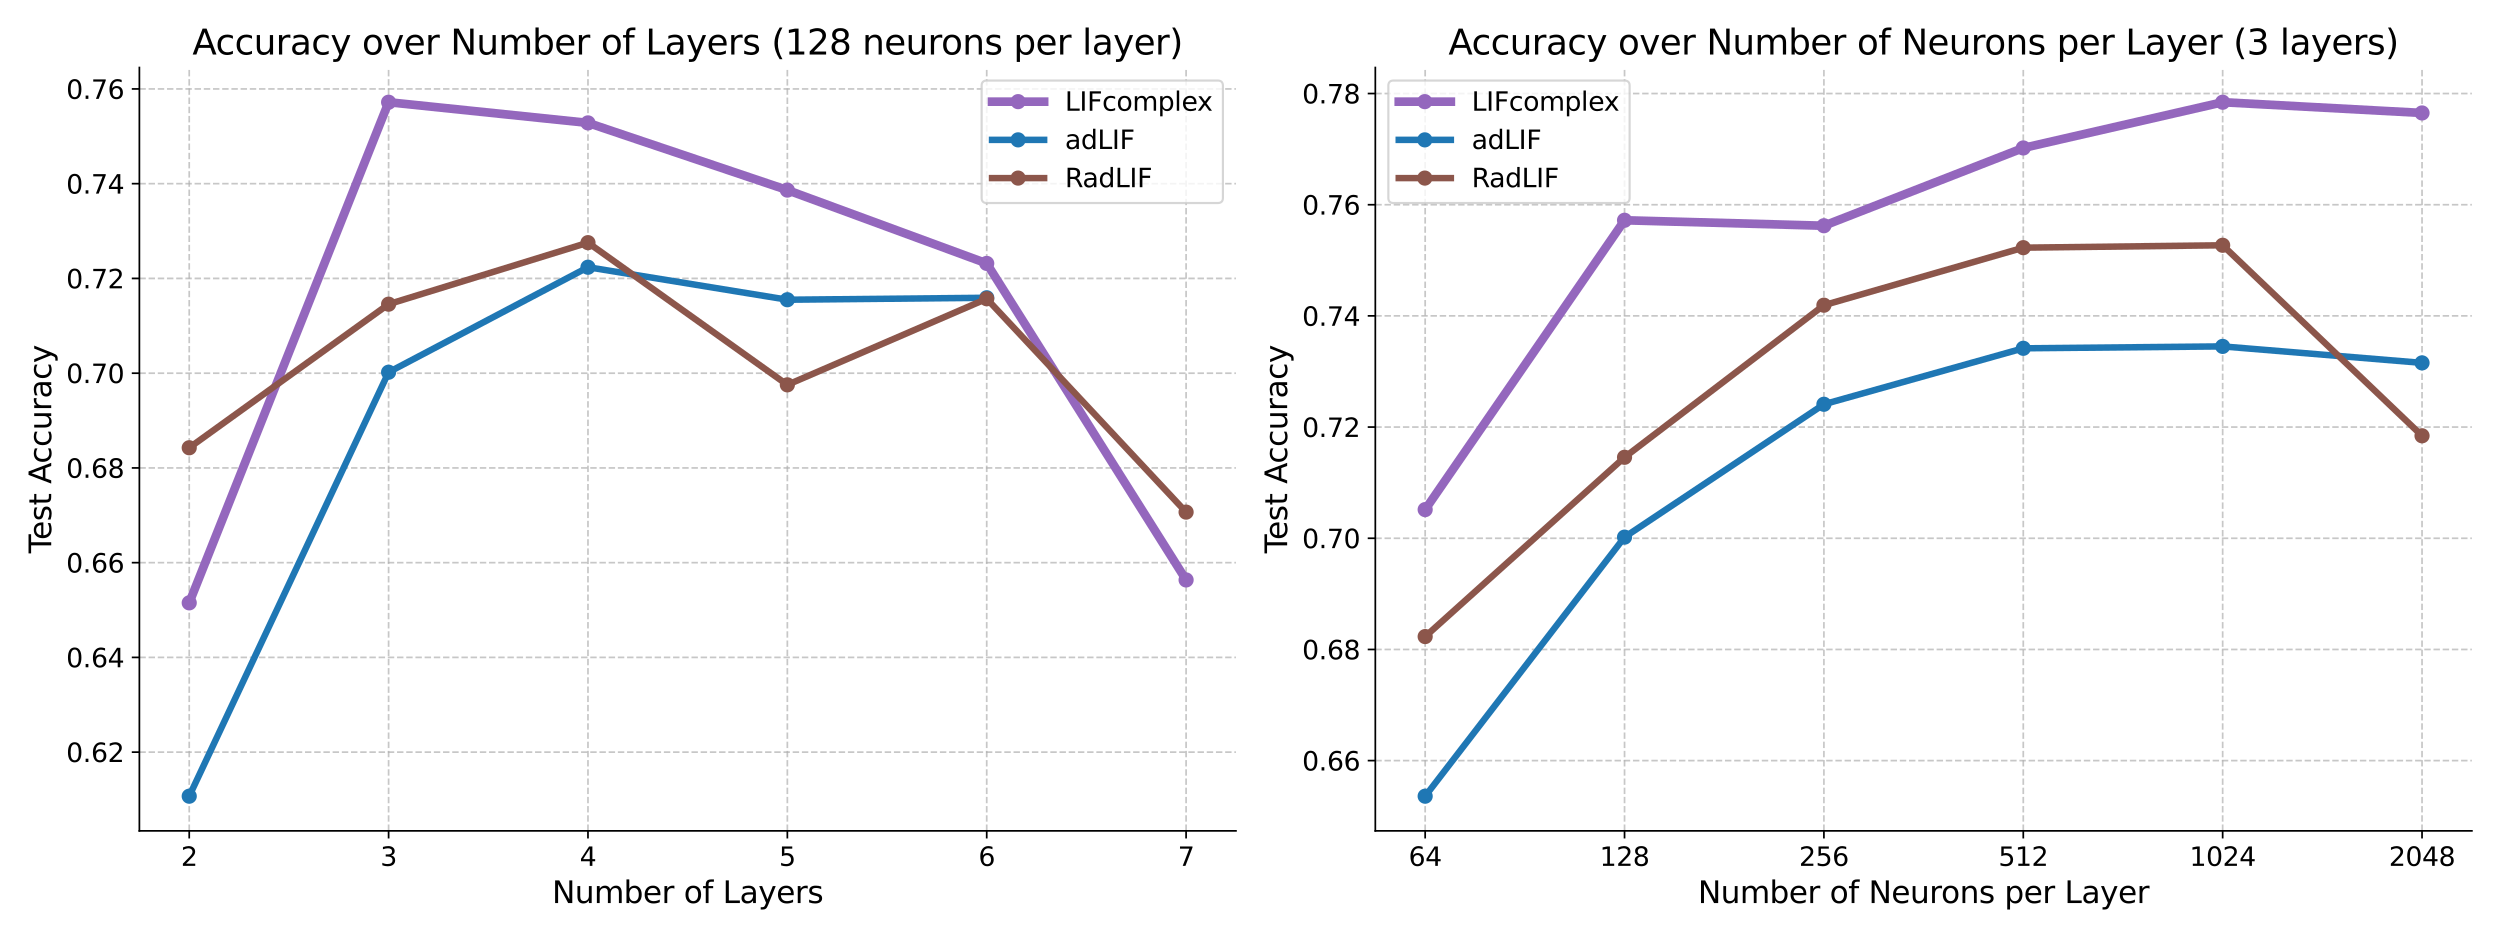 <?xml version="1.0" encoding="utf-8" standalone="no"?>
<!DOCTYPE svg PUBLIC "-//W3C//DTD SVG 1.1//EN"
  "http://www.w3.org/Graphics/SVG/1.1/DTD/svg11.dtd">
<svg xmlns:xlink="http://www.w3.org/1999/xlink" width="1152pt" height="432pt" viewBox="0 0 1152 432" xmlns="http://www.w3.org/2000/svg" version="1.1">
 <defs>
  <style type="text/css">*{stroke-linejoin: round; stroke-linecap: butt}</style>
 </defs>
 <g id="figure_1">
  <g id="patch_1">
   <path d="M 0 432 
L 1152 432 
L 1152 0 
L 0 0 
z
" style="fill: #ffffff"/>
  </g>
  <g id="axes_1">
   <g id="patch_2">
    <path d="M 64.228 382.877 
L 569.52 382.877 
L 569.52 31.117 
L 64.228 31.117 
z
" style="fill: #ffffff"/>
   </g>
   <g id="matplotlib.axis_1">
    <g id="xtick_1">
     <g id="line2d_1">
      <path d="M 87.196 382.877 
L 87.196 31.117 
" clip-path="url(#p0817d1b19c)" style="fill: none; stroke-dasharray: 2.96,1.28; stroke-dashoffset: 0; stroke: #b0b0b0; stroke-opacity: 0.7; stroke-width: 0.8"/>
     </g>
     <g id="line2d_2">
      <defs>
       <path id="md17fc5ce22" d="M 0 0 
L 0 3.5 
" style="stroke: #000000; stroke-width: 0.8"/>
      </defs>
      <g>
       <use xlink:href="#md17fc5ce22" x="87.196" y="382.877" style="stroke: #000000; stroke-width: 0.8"/>
      </g>
     </g>
     <g id="text_1">
      <!-- 2 -->
      <g transform="translate(83.378 398.995)scale(0.12 -0.12)">
       <defs>
        <path id="DejaVuSans-32" d="M 1228 531 
L 3431 531 
L 3431 0 
L 469 0 
L 469 531 
Q 828 903 1448 1529 
Q 2069 2156 2228 2338 
Q 2531 2678 2651 2914 
Q 2772 3150 2772 3378 
Q 2772 3750 2511 3984 
Q 2250 4219 1831 4219 
Q 1534 4219 1204 4116 
Q 875 4013 500 3803 
L 500 4441 
Q 881 4594 1212 4672 
Q 1544 4750 1819 4750 
Q 2544 4750 2975 4387 
Q 3406 4025 3406 3419 
Q 3406 3131 3298 2873 
Q 3191 2616 2906 2266 
Q 2828 2175 2409 1742 
Q 1991 1309 1228 531 
z
" transform="scale(0.016)"/>
       </defs>
       <use xlink:href="#DejaVuSans-32"/>
      </g>
     </g>
    </g>
    <g id="xtick_2">
     <g id="line2d_3">
      <path d="M 179.067 382.877 
L 179.067 31.117 
" clip-path="url(#p0817d1b19c)" style="fill: none; stroke-dasharray: 2.96,1.28; stroke-dashoffset: 0; stroke: #b0b0b0; stroke-opacity: 0.7; stroke-width: 0.8"/>
     </g>
     <g id="line2d_4">
      <g>
       <use xlink:href="#md17fc5ce22" x="179.067" y="382.877" style="stroke: #000000; stroke-width: 0.8"/>
      </g>
     </g>
     <g id="text_2">
      <!-- 3 -->
      <g transform="translate(175.25 398.995)scale(0.12 -0.12)">
       <defs>
        <path id="DejaVuSans-33" d="M 2597 2516 
Q 3050 2419 3304 2112 
Q 3559 1806 3559 1356 
Q 3559 666 3084 287 
Q 2609 -91 1734 -91 
Q 1441 -91 1130 -33 
Q 819 25 488 141 
L 488 750 
Q 750 597 1062 519 
Q 1375 441 1716 441 
Q 2309 441 2620 675 
Q 2931 909 2931 1356 
Q 2931 1769 2642 2001 
Q 2353 2234 1838 2234 
L 1294 2234 
L 1294 2753 
L 1863 2753 
Q 2328 2753 2575 2939 
Q 2822 3125 2822 3475 
Q 2822 3834 2567 4026 
Q 2313 4219 1838 4219 
Q 1578 4219 1281 4162 
Q 984 4106 628 3988 
L 628 4550 
Q 988 4650 1302 4700 
Q 1616 4750 1894 4750 
Q 2613 4750 3031 4423 
Q 3450 4097 3450 3541 
Q 3450 3153 3228 2886 
Q 3006 2619 2597 2516 
z
" transform="scale(0.016)"/>
       </defs>
       <use xlink:href="#DejaVuSans-33"/>
      </g>
     </g>
    </g>
    <g id="xtick_3">
     <g id="line2d_5">
      <path d="M 270.938 382.877 
L 270.938 31.117 
" clip-path="url(#p0817d1b19c)" style="fill: none; stroke-dasharray: 2.96,1.28; stroke-dashoffset: 0; stroke: #b0b0b0; stroke-opacity: 0.7; stroke-width: 0.8"/>
     </g>
     <g id="line2d_6">
      <g>
       <use xlink:href="#md17fc5ce22" x="270.938" y="382.877" style="stroke: #000000; stroke-width: 0.8"/>
      </g>
     </g>
     <g id="text_3">
      <!-- 4 -->
      <g transform="translate(267.121 398.995)scale(0.12 -0.12)">
       <defs>
        <path id="DejaVuSans-34" d="M 2419 4116 
L 825 1625 
L 2419 1625 
L 2419 4116 
z
M 2253 4666 
L 3047 4666 
L 3047 1625 
L 3713 1625 
L 3713 1100 
L 3047 1100 
L 3047 0 
L 2419 0 
L 2419 1100 
L 313 1100 
L 313 1709 
L 2253 4666 
z
" transform="scale(0.016)"/>
       </defs>
       <use xlink:href="#DejaVuSans-34"/>
      </g>
     </g>
    </g>
    <g id="xtick_4">
     <g id="line2d_7">
      <path d="M 362.81 382.877 
L 362.81 31.117 
" clip-path="url(#p0817d1b19c)" style="fill: none; stroke-dasharray: 2.96,1.28; stroke-dashoffset: 0; stroke: #b0b0b0; stroke-opacity: 0.7; stroke-width: 0.8"/>
     </g>
     <g id="line2d_8">
      <g>
       <use xlink:href="#md17fc5ce22" x="362.81" y="382.877" style="stroke: #000000; stroke-width: 0.8"/>
      </g>
     </g>
     <g id="text_4">
      <!-- 5 -->
      <g transform="translate(358.992 398.995)scale(0.12 -0.12)">
       <defs>
        <path id="DejaVuSans-35" d="M 691 4666 
L 3169 4666 
L 3169 4134 
L 1269 4134 
L 1269 2991 
Q 1406 3038 1543 3061 
Q 1681 3084 1819 3084 
Q 2600 3084 3056 2656 
Q 3513 2228 3513 1497 
Q 3513 744 3044 326 
Q 2575 -91 1722 -91 
Q 1428 -91 1123 -41 
Q 819 9 494 109 
L 494 744 
Q 775 591 1075 516 
Q 1375 441 1709 441 
Q 2250 441 2565 725 
Q 2881 1009 2881 1497 
Q 2881 1984 2565 2268 
Q 2250 2553 1709 2553 
Q 1456 2553 1204 2497 
Q 953 2441 691 2322 
L 691 4666 
z
" transform="scale(0.016)"/>
       </defs>
       <use xlink:href="#DejaVuSans-35"/>
      </g>
     </g>
    </g>
    <g id="xtick_5">
     <g id="line2d_9">
      <path d="M 454.681 382.877 
L 454.681 31.117 
" clip-path="url(#p0817d1b19c)" style="fill: none; stroke-dasharray: 2.96,1.28; stroke-dashoffset: 0; stroke: #b0b0b0; stroke-opacity: 0.7; stroke-width: 0.8"/>
     </g>
     <g id="line2d_10">
      <g>
       <use xlink:href="#md17fc5ce22" x="454.681" y="382.877" style="stroke: #000000; stroke-width: 0.8"/>
      </g>
     </g>
     <g id="text_5">
      <!-- 6 -->
      <g transform="translate(450.863 398.995)scale(0.12 -0.12)">
       <defs>
        <path id="DejaVuSans-36" d="M 2113 2584 
Q 1688 2584 1439 2293 
Q 1191 2003 1191 1497 
Q 1191 994 1439 701 
Q 1688 409 2113 409 
Q 2538 409 2786 701 
Q 3034 994 3034 1497 
Q 3034 2003 2786 2293 
Q 2538 2584 2113 2584 
z
M 3366 4563 
L 3366 3988 
Q 3128 4100 2886 4159 
Q 2644 4219 2406 4219 
Q 1781 4219 1451 3797 
Q 1122 3375 1075 2522 
Q 1259 2794 1537 2939 
Q 1816 3084 2150 3084 
Q 2853 3084 3261 2657 
Q 3669 2231 3669 1497 
Q 3669 778 3244 343 
Q 2819 -91 2113 -91 
Q 1303 -91 875 529 
Q 447 1150 447 2328 
Q 447 3434 972 4092 
Q 1497 4750 2381 4750 
Q 2619 4750 2861 4703 
Q 3103 4656 3366 4563 
z
" transform="scale(0.016)"/>
       </defs>
       <use xlink:href="#DejaVuSans-36"/>
      </g>
     </g>
    </g>
    <g id="xtick_6">
     <g id="line2d_11">
      <path d="M 546.552 382.877 
L 546.552 31.117 
" clip-path="url(#p0817d1b19c)" style="fill: none; stroke-dasharray: 2.96,1.28; stroke-dashoffset: 0; stroke: #b0b0b0; stroke-opacity: 0.7; stroke-width: 0.8"/>
     </g>
     <g id="line2d_12">
      <g>
       <use xlink:href="#md17fc5ce22" x="546.552" y="382.877" style="stroke: #000000; stroke-width: 0.8"/>
      </g>
     </g>
     <g id="text_6">
      <!-- 7 -->
      <g transform="translate(542.735 398.995)scale(0.12 -0.12)">
       <defs>
        <path id="DejaVuSans-37" d="M 525 4666 
L 3525 4666 
L 3525 4397 
L 1831 0 
L 1172 0 
L 2766 4134 
L 525 4134 
L 525 4666 
z
" transform="scale(0.016)"/>
       </defs>
       <use xlink:href="#DejaVuSans-37"/>
      </g>
     </g>
    </g>
    <g id="text_7">
     <!-- Number of Layers -->
     <g transform="translate(254.393 416.128)scale(0.14 -0.14)">
      <defs>
       <path id="DejaVuSans-4e" d="M 628 4666 
L 1478 4666 
L 3547 763 
L 3547 4666 
L 4159 4666 
L 4159 0 
L 3309 0 
L 1241 3903 
L 1241 0 
L 628 0 
L 628 4666 
z
" transform="scale(0.016)"/>
       <path id="DejaVuSans-75" d="M 544 1381 
L 544 3500 
L 1119 3500 
L 1119 1403 
Q 1119 906 1312 657 
Q 1506 409 1894 409 
Q 2359 409 2629 706 
Q 2900 1003 2900 1516 
L 2900 3500 
L 3475 3500 
L 3475 0 
L 2900 0 
L 2900 538 
Q 2691 219 2414 64 
Q 2138 -91 1772 -91 
Q 1169 -91 856 284 
Q 544 659 544 1381 
z
M 1991 3584 
L 1991 3584 
z
" transform="scale(0.016)"/>
       <path id="DejaVuSans-6d" d="M 3328 2828 
Q 3544 3216 3844 3400 
Q 4144 3584 4550 3584 
Q 5097 3584 5394 3201 
Q 5691 2819 5691 2113 
L 5691 0 
L 5113 0 
L 5113 2094 
Q 5113 2597 4934 2840 
Q 4756 3084 4391 3084 
Q 3944 3084 3684 2787 
Q 3425 2491 3425 1978 
L 3425 0 
L 2847 0 
L 2847 2094 
Q 2847 2600 2669 2842 
Q 2491 3084 2119 3084 
Q 1678 3084 1418 2786 
Q 1159 2488 1159 1978 
L 1159 0 
L 581 0 
L 581 3500 
L 1159 3500 
L 1159 2956 
Q 1356 3278 1631 3431 
Q 1906 3584 2284 3584 
Q 2666 3584 2933 3390 
Q 3200 3197 3328 2828 
z
" transform="scale(0.016)"/>
       <path id="DejaVuSans-62" d="M 3116 1747 
Q 3116 2381 2855 2742 
Q 2594 3103 2138 3103 
Q 1681 3103 1420 2742 
Q 1159 2381 1159 1747 
Q 1159 1113 1420 752 
Q 1681 391 2138 391 
Q 2594 391 2855 752 
Q 3116 1113 3116 1747 
z
M 1159 2969 
Q 1341 3281 1617 3432 
Q 1894 3584 2278 3584 
Q 2916 3584 3314 3078 
Q 3713 2572 3713 1747 
Q 3713 922 3314 415 
Q 2916 -91 2278 -91 
Q 1894 -91 1617 61 
Q 1341 213 1159 525 
L 1159 0 
L 581 0 
L 581 4863 
L 1159 4863 
L 1159 2969 
z
" transform="scale(0.016)"/>
       <path id="DejaVuSans-65" d="M 3597 1894 
L 3597 1613 
L 953 1613 
Q 991 1019 1311 708 
Q 1631 397 2203 397 
Q 2534 397 2845 478 
Q 3156 559 3463 722 
L 3463 178 
Q 3153 47 2828 -22 
Q 2503 -91 2169 -91 
Q 1331 -91 842 396 
Q 353 884 353 1716 
Q 353 2575 817 3079 
Q 1281 3584 2069 3584 
Q 2775 3584 3186 3129 
Q 3597 2675 3597 1894 
z
M 3022 2063 
Q 3016 2534 2758 2815 
Q 2500 3097 2075 3097 
Q 1594 3097 1305 2825 
Q 1016 2553 972 2059 
L 3022 2063 
z
" transform="scale(0.016)"/>
       <path id="DejaVuSans-72" d="M 2631 2963 
Q 2534 3019 2420 3045 
Q 2306 3072 2169 3072 
Q 1681 3072 1420 2755 
Q 1159 2438 1159 1844 
L 1159 0 
L 581 0 
L 581 3500 
L 1159 3500 
L 1159 2956 
Q 1341 3275 1631 3429 
Q 1922 3584 2338 3584 
Q 2397 3584 2469 3576 
Q 2541 3569 2628 3553 
L 2631 2963 
z
" transform="scale(0.016)"/>
       <path id="DejaVuSans-20" transform="scale(0.016)"/>
       <path id="DejaVuSans-6f" d="M 1959 3097 
Q 1497 3097 1228 2736 
Q 959 2375 959 1747 
Q 959 1119 1226 758 
Q 1494 397 1959 397 
Q 2419 397 2687 759 
Q 2956 1122 2956 1747 
Q 2956 2369 2687 2733 
Q 2419 3097 1959 3097 
z
M 1959 3584 
Q 2709 3584 3137 3096 
Q 3566 2609 3566 1747 
Q 3566 888 3137 398 
Q 2709 -91 1959 -91 
Q 1206 -91 779 398 
Q 353 888 353 1747 
Q 353 2609 779 3096 
Q 1206 3584 1959 3584 
z
" transform="scale(0.016)"/>
       <path id="DejaVuSans-66" d="M 2375 4863 
L 2375 4384 
L 1825 4384 
Q 1516 4384 1395 4259 
Q 1275 4134 1275 3809 
L 1275 3500 
L 2222 3500 
L 2222 3053 
L 1275 3053 
L 1275 0 
L 697 0 
L 697 3053 
L 147 3053 
L 147 3500 
L 697 3500 
L 697 3744 
Q 697 4328 969 4595 
Q 1241 4863 1831 4863 
L 2375 4863 
z
" transform="scale(0.016)"/>
       <path id="DejaVuSans-4c" d="M 628 4666 
L 1259 4666 
L 1259 531 
L 3531 531 
L 3531 0 
L 628 0 
L 628 4666 
z
" transform="scale(0.016)"/>
       <path id="DejaVuSans-61" d="M 2194 1759 
Q 1497 1759 1228 1600 
Q 959 1441 959 1056 
Q 959 750 1161 570 
Q 1363 391 1709 391 
Q 2188 391 2477 730 
Q 2766 1069 2766 1631 
L 2766 1759 
L 2194 1759 
z
M 3341 1997 
L 3341 0 
L 2766 0 
L 2766 531 
Q 2569 213 2275 61 
Q 1981 -91 1556 -91 
Q 1019 -91 701 211 
Q 384 513 384 1019 
Q 384 1609 779 1909 
Q 1175 2209 1959 2209 
L 2766 2209 
L 2766 2266 
Q 2766 2663 2505 2880 
Q 2244 3097 1772 3097 
Q 1472 3097 1187 3025 
Q 903 2953 641 2809 
L 641 3341 
Q 956 3463 1253 3523 
Q 1550 3584 1831 3584 
Q 2591 3584 2966 3190 
Q 3341 2797 3341 1997 
z
" transform="scale(0.016)"/>
       <path id="DejaVuSans-79" d="M 2059 -325 
Q 1816 -950 1584 -1140 
Q 1353 -1331 966 -1331 
L 506 -1331 
L 506 -850 
L 844 -850 
Q 1081 -850 1212 -737 
Q 1344 -625 1503 -206 
L 1606 56 
L 191 3500 
L 800 3500 
L 1894 763 
L 2988 3500 
L 3597 3500 
L 2059 -325 
z
" transform="scale(0.016)"/>
       <path id="DejaVuSans-73" d="M 2834 3397 
L 2834 2853 
Q 2591 2978 2328 3040 
Q 2066 3103 1784 3103 
Q 1356 3103 1142 2972 
Q 928 2841 928 2578 
Q 928 2378 1081 2264 
Q 1234 2150 1697 2047 
L 1894 2003 
Q 2506 1872 2764 1633 
Q 3022 1394 3022 966 
Q 3022 478 2636 193 
Q 2250 -91 1575 -91 
Q 1294 -91 989 -36 
Q 684 19 347 128 
L 347 722 
Q 666 556 975 473 
Q 1284 391 1588 391 
Q 1994 391 2212 530 
Q 2431 669 2431 922 
Q 2431 1156 2273 1281 
Q 2116 1406 1581 1522 
L 1381 1569 
Q 847 1681 609 1914 
Q 372 2147 372 2553 
Q 372 3047 722 3315 
Q 1072 3584 1716 3584 
Q 2034 3584 2315 3537 
Q 2597 3491 2834 3397 
z
" transform="scale(0.016)"/>
      </defs>
      <use xlink:href="#DejaVuSans-4e"/>
      <use xlink:href="#DejaVuSans-75" x="74.805"/>
      <use xlink:href="#DejaVuSans-6d" x="138.184"/>
      <use xlink:href="#DejaVuSans-62" x="235.596"/>
      <use xlink:href="#DejaVuSans-65" x="299.072"/>
      <use xlink:href="#DejaVuSans-72" x="360.596"/>
      <use xlink:href="#DejaVuSans-20" x="401.709"/>
      <use xlink:href="#DejaVuSans-6f" x="433.496"/>
      <use xlink:href="#DejaVuSans-66" x="494.678"/>
      <use xlink:href="#DejaVuSans-20" x="529.883"/>
      <use xlink:href="#DejaVuSans-4c" x="561.67"/>
      <use xlink:href="#DejaVuSans-61" x="617.383"/>
      <use xlink:href="#DejaVuSans-79" x="678.662"/>
      <use xlink:href="#DejaVuSans-65" x="737.842"/>
      <use xlink:href="#DejaVuSans-72" x="799.365"/>
      <use xlink:href="#DejaVuSans-73" x="840.479"/>
     </g>
    </g>
   </g>
   <g id="matplotlib.axis_2">
    <g id="ytick_1">
     <g id="line2d_13">
      <path d="M 64.228 346.574 
L 569.52 346.574 
" clip-path="url(#p0817d1b19c)" style="fill: none; stroke-dasharray: 2.96,1.28; stroke-dashoffset: 0; stroke: #b0b0b0; stroke-opacity: 0.7; stroke-width: 0.8"/>
     </g>
     <g id="line2d_14">
      <defs>
       <path id="mdcb629aafd" d="M 0 0 
L -3.5 0 
" style="stroke: #000000; stroke-width: 0.8"/>
      </defs>
      <g>
       <use xlink:href="#mdcb629aafd" x="64.228" y="346.574" style="stroke: #000000; stroke-width: 0.8"/>
      </g>
     </g>
     <g id="text_8">
      <!-- 0.62 -->
      <g transform="translate(30.509 351.133)scale(0.12 -0.12)">
       <defs>
        <path id="DejaVuSans-30" d="M 2034 4250 
Q 1547 4250 1301 3770 
Q 1056 3291 1056 2328 
Q 1056 1369 1301 889 
Q 1547 409 2034 409 
Q 2525 409 2770 889 
Q 3016 1369 3016 2328 
Q 3016 3291 2770 3770 
Q 2525 4250 2034 4250 
z
M 2034 4750 
Q 2819 4750 3233 4129 
Q 3647 3509 3647 2328 
Q 3647 1150 3233 529 
Q 2819 -91 2034 -91 
Q 1250 -91 836 529 
Q 422 1150 422 2328 
Q 422 3509 836 4129 
Q 1250 4750 2034 4750 
z
" transform="scale(0.016)"/>
        <path id="DejaVuSans-2e" d="M 684 794 
L 1344 794 
L 1344 0 
L 684 0 
L 684 794 
z
" transform="scale(0.016)"/>
       </defs>
       <use xlink:href="#DejaVuSans-30"/>
       <use xlink:href="#DejaVuSans-2e" x="63.623"/>
       <use xlink:href="#DejaVuSans-36" x="95.41"/>
       <use xlink:href="#DejaVuSans-32" x="159.033"/>
      </g>
     </g>
    </g>
    <g id="ytick_2">
     <g id="line2d_15">
      <path d="M 64.228 302.92 
L 569.52 302.92 
" clip-path="url(#p0817d1b19c)" style="fill: none; stroke-dasharray: 2.96,1.28; stroke-dashoffset: 0; stroke: #b0b0b0; stroke-opacity: 0.7; stroke-width: 0.8"/>
     </g>
     <g id="line2d_16">
      <g>
       <use xlink:href="#mdcb629aafd" x="64.228" y="302.92" style="stroke: #000000; stroke-width: 0.8"/>
      </g>
     </g>
     <g id="text_9">
      <!-- 0.64 -->
      <g transform="translate(30.509 307.479)scale(0.12 -0.12)">
       <use xlink:href="#DejaVuSans-30"/>
       <use xlink:href="#DejaVuSans-2e" x="63.623"/>
       <use xlink:href="#DejaVuSans-36" x="95.41"/>
       <use xlink:href="#DejaVuSans-34" x="159.033"/>
      </g>
     </g>
    </g>
    <g id="ytick_3">
     <g id="line2d_17">
      <path d="M 64.228 259.266 
L 569.52 259.266 
" clip-path="url(#p0817d1b19c)" style="fill: none; stroke-dasharray: 2.96,1.28; stroke-dashoffset: 0; stroke: #b0b0b0; stroke-opacity: 0.7; stroke-width: 0.8"/>
     </g>
     <g id="line2d_18">
      <g>
       <use xlink:href="#mdcb629aafd" x="64.228" y="259.266" style="stroke: #000000; stroke-width: 0.8"/>
      </g>
     </g>
     <g id="text_10">
      <!-- 0.66 -->
      <g transform="translate(30.509 263.825)scale(0.12 -0.12)">
       <use xlink:href="#DejaVuSans-30"/>
       <use xlink:href="#DejaVuSans-2e" x="63.623"/>
       <use xlink:href="#DejaVuSans-36" x="95.41"/>
       <use xlink:href="#DejaVuSans-36" x="159.033"/>
      </g>
     </g>
    </g>
    <g id="ytick_4">
     <g id="line2d_19">
      <path d="M 64.228 215.612 
L 569.52 215.612 
" clip-path="url(#p0817d1b19c)" style="fill: none; stroke-dasharray: 2.96,1.28; stroke-dashoffset: 0; stroke: #b0b0b0; stroke-opacity: 0.7; stroke-width: 0.8"/>
     </g>
     <g id="line2d_20">
      <g>
       <use xlink:href="#mdcb629aafd" x="64.228" y="215.612" style="stroke: #000000; stroke-width: 0.8"/>
      </g>
     </g>
     <g id="text_11">
      <!-- 0.68 -->
      <g transform="translate(30.509 220.171)scale(0.12 -0.12)">
       <defs>
        <path id="DejaVuSans-38" d="M 2034 2216 
Q 1584 2216 1326 1975 
Q 1069 1734 1069 1313 
Q 1069 891 1326 650 
Q 1584 409 2034 409 
Q 2484 409 2743 651 
Q 3003 894 3003 1313 
Q 3003 1734 2745 1975 
Q 2488 2216 2034 2216 
z
M 1403 2484 
Q 997 2584 770 2862 
Q 544 3141 544 3541 
Q 544 4100 942 4425 
Q 1341 4750 2034 4750 
Q 2731 4750 3128 4425 
Q 3525 4100 3525 3541 
Q 3525 3141 3298 2862 
Q 3072 2584 2669 2484 
Q 3125 2378 3379 2068 
Q 3634 1759 3634 1313 
Q 3634 634 3220 271 
Q 2806 -91 2034 -91 
Q 1263 -91 848 271 
Q 434 634 434 1313 
Q 434 1759 690 2068 
Q 947 2378 1403 2484 
z
M 1172 3481 
Q 1172 3119 1398 2916 
Q 1625 2713 2034 2713 
Q 2441 2713 2670 2916 
Q 2900 3119 2900 3481 
Q 2900 3844 2670 4047 
Q 2441 4250 2034 4250 
Q 1625 4250 1398 4047 
Q 1172 3844 1172 3481 
z
" transform="scale(0.016)"/>
       </defs>
       <use xlink:href="#DejaVuSans-30"/>
       <use xlink:href="#DejaVuSans-2e" x="63.623"/>
       <use xlink:href="#DejaVuSans-36" x="95.41"/>
       <use xlink:href="#DejaVuSans-38" x="159.033"/>
      </g>
     </g>
    </g>
    <g id="ytick_5">
     <g id="line2d_21">
      <path d="M 64.228 171.957 
L 569.52 171.957 
" clip-path="url(#p0817d1b19c)" style="fill: none; stroke-dasharray: 2.96,1.28; stroke-dashoffset: 0; stroke: #b0b0b0; stroke-opacity: 0.7; stroke-width: 0.8"/>
     </g>
     <g id="line2d_22">
      <g>
       <use xlink:href="#mdcb629aafd" x="64.228" y="171.957" style="stroke: #000000; stroke-width: 0.8"/>
      </g>
     </g>
     <g id="text_12">
      <!-- 0.70 -->
      <g transform="translate(30.509 176.517)scale(0.12 -0.12)">
       <use xlink:href="#DejaVuSans-30"/>
       <use xlink:href="#DejaVuSans-2e" x="63.623"/>
       <use xlink:href="#DejaVuSans-37" x="95.41"/>
       <use xlink:href="#DejaVuSans-30" x="159.033"/>
      </g>
     </g>
    </g>
    <g id="ytick_6">
     <g id="line2d_23">
      <path d="M 64.228 128.303 
L 569.52 128.303 
" clip-path="url(#p0817d1b19c)" style="fill: none; stroke-dasharray: 2.96,1.28; stroke-dashoffset: 0; stroke: #b0b0b0; stroke-opacity: 0.7; stroke-width: 0.8"/>
     </g>
     <g id="line2d_24">
      <g>
       <use xlink:href="#mdcb629aafd" x="64.228" y="128.303" style="stroke: #000000; stroke-width: 0.8"/>
      </g>
     </g>
     <g id="text_13">
      <!-- 0.72 -->
      <g transform="translate(30.509 132.862)scale(0.12 -0.12)">
       <use xlink:href="#DejaVuSans-30"/>
       <use xlink:href="#DejaVuSans-2e" x="63.623"/>
       <use xlink:href="#DejaVuSans-37" x="95.41"/>
       <use xlink:href="#DejaVuSans-32" x="159.033"/>
      </g>
     </g>
    </g>
    <g id="ytick_7">
     <g id="line2d_25">
      <path d="M 64.228 84.649 
L 569.52 84.649 
" clip-path="url(#p0817d1b19c)" style="fill: none; stroke-dasharray: 2.96,1.28; stroke-dashoffset: 0; stroke: #b0b0b0; stroke-opacity: 0.7; stroke-width: 0.8"/>
     </g>
     <g id="line2d_26">
      <g>
       <use xlink:href="#mdcb629aafd" x="64.228" y="84.649" style="stroke: #000000; stroke-width: 0.8"/>
      </g>
     </g>
     <g id="text_14">
      <!-- 0.74 -->
      <g transform="translate(30.509 89.208)scale(0.12 -0.12)">
       <use xlink:href="#DejaVuSans-30"/>
       <use xlink:href="#DejaVuSans-2e" x="63.623"/>
       <use xlink:href="#DejaVuSans-37" x="95.41"/>
       <use xlink:href="#DejaVuSans-34" x="159.033"/>
      </g>
     </g>
    </g>
    <g id="ytick_8">
     <g id="line2d_27">
      <path d="M 64.228 40.995 
L 569.52 40.995 
" clip-path="url(#p0817d1b19c)" style="fill: none; stroke-dasharray: 2.96,1.28; stroke-dashoffset: 0; stroke: #b0b0b0; stroke-opacity: 0.7; stroke-width: 0.8"/>
     </g>
     <g id="line2d_28">
      <g>
       <use xlink:href="#mdcb629aafd" x="64.228" y="40.995" style="stroke: #000000; stroke-width: 0.8"/>
      </g>
     </g>
     <g id="text_15">
      <!-- 0.76 -->
      <g transform="translate(30.509 45.554)scale(0.12 -0.12)">
       <use xlink:href="#DejaVuSans-30"/>
       <use xlink:href="#DejaVuSans-2e" x="63.623"/>
       <use xlink:href="#DejaVuSans-37" x="95.41"/>
       <use xlink:href="#DejaVuSans-36" x="159.033"/>
      </g>
     </g>
    </g>
    <g id="text_16">
     <!-- Test Accuracy -->
     <g transform="translate(23.598 254.965)rotate(-90)scale(0.14 -0.14)">
      <defs>
       <path id="DejaVuSans-54" d="M -19 4666 
L 3928 4666 
L 3928 4134 
L 2272 4134 
L 2272 0 
L 1638 0 
L 1638 4134 
L -19 4134 
L -19 4666 
z
" transform="scale(0.016)"/>
       <path id="DejaVuSans-74" d="M 1172 4494 
L 1172 3500 
L 2356 3500 
L 2356 3053 
L 1172 3053 
L 1172 1153 
Q 1172 725 1289 603 
Q 1406 481 1766 481 
L 2356 481 
L 2356 0 
L 1766 0 
Q 1100 0 847 248 
Q 594 497 594 1153 
L 594 3053 
L 172 3053 
L 172 3500 
L 594 3500 
L 594 4494 
L 1172 4494 
z
" transform="scale(0.016)"/>
       <path id="DejaVuSans-41" d="M 2188 4044 
L 1331 1722 
L 3047 1722 
L 2188 4044 
z
M 1831 4666 
L 2547 4666 
L 4325 0 
L 3669 0 
L 3244 1197 
L 1141 1197 
L 716 0 
L 50 0 
L 1831 4666 
z
" transform="scale(0.016)"/>
       <path id="DejaVuSans-63" d="M 3122 3366 
L 3122 2828 
Q 2878 2963 2633 3030 
Q 2388 3097 2138 3097 
Q 1578 3097 1268 2742 
Q 959 2388 959 1747 
Q 959 1106 1268 751 
Q 1578 397 2138 397 
Q 2388 397 2633 464 
Q 2878 531 3122 666 
L 3122 134 
Q 2881 22 2623 -34 
Q 2366 -91 2075 -91 
Q 1284 -91 818 406 
Q 353 903 353 1747 
Q 353 2603 823 3093 
Q 1294 3584 2113 3584 
Q 2378 3584 2631 3529 
Q 2884 3475 3122 3366 
z
" transform="scale(0.016)"/>
      </defs>
      <use xlink:href="#DejaVuSans-54"/>
      <use xlink:href="#DejaVuSans-65" x="44.084"/>
      <use xlink:href="#DejaVuSans-73" x="105.607"/>
      <use xlink:href="#DejaVuSans-74" x="157.707"/>
      <use xlink:href="#DejaVuSans-20" x="196.916"/>
      <use xlink:href="#DejaVuSans-41" x="228.703"/>
      <use xlink:href="#DejaVuSans-63" x="295.361"/>
      <use xlink:href="#DejaVuSans-63" x="350.342"/>
      <use xlink:href="#DejaVuSans-75" x="405.322"/>
      <use xlink:href="#DejaVuSans-72" x="468.701"/>
      <use xlink:href="#DejaVuSans-61" x="509.814"/>
      <use xlink:href="#DejaVuSans-63" x="571.094"/>
      <use xlink:href="#DejaVuSans-79" x="626.074"/>
     </g>
    </g>
   </g>
   <g id="line2d_29">
    <path d="M 87.196 277.789 
L 179.067 47.107 
L 270.938 56.633 
L 362.81 87.598 
L 454.681 121.383 
L 546.552 267.238 
" clip-path="url(#p0817d1b19c)" style="fill: none; stroke: #9467bd; stroke-width: 4; stroke-linecap: square"/>
    <defs>
     <path id="me3449515d7" d="M 0 3 
C 0.796 3 1.559 2.684 2.121 2.121 
C 2.684 1.559 3 0.796 3 0 
C 3 -0.796 2.684 -1.559 2.121 -2.121 
C 1.559 -2.684 0.796 -3 0 -3 
C -0.796 -3 -1.559 -2.684 -2.121 -2.121 
C -2.684 -1.559 -3 -0.796 -3 0 
C -3 0.796 -2.684 1.559 -2.121 2.121 
C -1.559 2.684 -0.796 3 0 3 
z
" style="stroke: #9467bd"/>
    </defs>
    <g clip-path="url(#p0817d1b19c)">
     <use xlink:href="#me3449515d7" x="87.196" y="277.789" style="fill: #9467bd; stroke: #9467bd"/>
     <use xlink:href="#me3449515d7" x="179.067" y="47.107" style="fill: #9467bd; stroke: #9467bd"/>
     <use xlink:href="#me3449515d7" x="270.938" y="56.633" style="fill: #9467bd; stroke: #9467bd"/>
     <use xlink:href="#me3449515d7" x="362.81" y="87.598" style="fill: #9467bd; stroke: #9467bd"/>
     <use xlink:href="#me3449515d7" x="454.681" y="121.383" style="fill: #9467bd; stroke: #9467bd"/>
     <use xlink:href="#me3449515d7" x="546.552" y="267.238" style="fill: #9467bd; stroke: #9467bd"/>
    </g>
   </g>
   <g id="line2d_30">
    <path d="M 87.196 366.888 
L 179.067 171.521 
L 270.938 123.138 
L 362.81 138.116 
L 454.681 137.213 
" clip-path="url(#p0817d1b19c)" style="fill: none; stroke: #1f77b4; stroke-width: 3; stroke-linecap: square"/>
    <defs>
     <path id="m37ea69d092" d="M 0 3 
C 0.796 3 1.559 2.684 2.121 2.121 
C 2.684 1.559 3 0.796 3 0 
C 3 -0.796 2.684 -1.559 2.121 -2.121 
C 1.559 -2.684 0.796 -3 0 -3 
C -0.796 -3 -1.559 -2.684 -2.121 -2.121 
C -2.684 -1.559 -3 -0.796 -3 0 
C -3 0.796 -2.684 1.559 -2.121 2.121 
C -1.559 2.684 -0.796 3 0 3 
z
" style="stroke: #1f77b4"/>
    </defs>
    <g clip-path="url(#p0817d1b19c)">
     <use xlink:href="#m37ea69d092" x="87.196" y="366.888" style="fill: #1f77b4; stroke: #1f77b4"/>
     <use xlink:href="#m37ea69d092" x="179.067" y="171.521" style="fill: #1f77b4; stroke: #1f77b4"/>
     <use xlink:href="#m37ea69d092" x="270.938" y="123.138" style="fill: #1f77b4; stroke: #1f77b4"/>
     <use xlink:href="#m37ea69d092" x="362.81" y="138.116" style="fill: #1f77b4; stroke: #1f77b4"/>
     <use xlink:href="#m37ea69d092" x="454.681" y="137.213" style="fill: #1f77b4; stroke: #1f77b4"/>
    </g>
   </g>
   <g id="line2d_31">
    <path d="M 87.196 206.325 
L 179.067 140.169 
L 270.938 111.812 
L 362.81 177.336 
L 454.681 137.661 
L 546.552 235.982 
" clip-path="url(#p0817d1b19c)" style="fill: none; stroke: #8c564b; stroke-width: 3; stroke-linecap: square"/>
    <defs>
     <path id="mc8fb17189b" d="M 0 3 
C 0.796 3 1.559 2.684 2.121 2.121 
C 2.684 1.559 3 0.796 3 0 
C 3 -0.796 2.684 -1.559 2.121 -2.121 
C 1.559 -2.684 0.796 -3 0 -3 
C -0.796 -3 -1.559 -2.684 -2.121 -2.121 
C -2.684 -1.559 -3 -0.796 -3 0 
C -3 0.796 -2.684 1.559 -2.121 2.121 
C -1.559 2.684 -0.796 3 0 3 
z
" style="stroke: #8c564b"/>
    </defs>
    <g clip-path="url(#p0817d1b19c)">
     <use xlink:href="#mc8fb17189b" x="87.196" y="206.325" style="fill: #8c564b; stroke: #8c564b"/>
     <use xlink:href="#mc8fb17189b" x="179.067" y="140.169" style="fill: #8c564b; stroke: #8c564b"/>
     <use xlink:href="#mc8fb17189b" x="270.938" y="111.812" style="fill: #8c564b; stroke: #8c564b"/>
     <use xlink:href="#mc8fb17189b" x="362.81" y="177.336" style="fill: #8c564b; stroke: #8c564b"/>
     <use xlink:href="#mc8fb17189b" x="454.681" y="137.661" style="fill: #8c564b; stroke: #8c564b"/>
     <use xlink:href="#mc8fb17189b" x="546.552" y="235.982" style="fill: #8c564b; stroke: #8c564b"/>
    </g>
   </g>
   <g id="patch_3">
    <path d="M 64.228 382.877 
L 64.228 31.117 
" style="fill: none; stroke: #000000; stroke-width: 0.8; stroke-linejoin: miter; stroke-linecap: square"/>
   </g>
   <g id="patch_4">
    <path d="M 64.228 382.877 
L 569.52 382.877 
" style="fill: none; stroke: #000000; stroke-width: 0.8; stroke-linejoin: miter; stroke-linecap: square"/>
   </g>
   <g id="text_17">
    <!-- Accuracy over Number of Layers (128 neurons per layer) -->
    <g transform="translate(88.668 25.117)scale(0.16 -0.16)">
     <defs>
      <path id="DejaVuSans-76" d="M 191 3500 
L 800 3500 
L 1894 563 
L 2988 3500 
L 3597 3500 
L 2284 0 
L 1503 0 
L 191 3500 
z
" transform="scale(0.016)"/>
      <path id="DejaVuSans-28" d="M 1984 4856 
Q 1566 4138 1362 3434 
Q 1159 2731 1159 2009 
Q 1159 1288 1364 580 
Q 1569 -128 1984 -844 
L 1484 -844 
Q 1016 -109 783 600 
Q 550 1309 550 2009 
Q 550 2706 781 3412 
Q 1013 4119 1484 4856 
L 1984 4856 
z
" transform="scale(0.016)"/>
      <path id="DejaVuSans-31" d="M 794 531 
L 1825 531 
L 1825 4091 
L 703 3866 
L 703 4441 
L 1819 4666 
L 2450 4666 
L 2450 531 
L 3481 531 
L 3481 0 
L 794 0 
L 794 531 
z
" transform="scale(0.016)"/>
      <path id="DejaVuSans-6e" d="M 3513 2113 
L 3513 0 
L 2938 0 
L 2938 2094 
Q 2938 2591 2744 2837 
Q 2550 3084 2163 3084 
Q 1697 3084 1428 2787 
Q 1159 2491 1159 1978 
L 1159 0 
L 581 0 
L 581 3500 
L 1159 3500 
L 1159 2956 
Q 1366 3272 1645 3428 
Q 1925 3584 2291 3584 
Q 2894 3584 3203 3211 
Q 3513 2838 3513 2113 
z
" transform="scale(0.016)"/>
      <path id="DejaVuSans-70" d="M 1159 525 
L 1159 -1331 
L 581 -1331 
L 581 3500 
L 1159 3500 
L 1159 2969 
Q 1341 3281 1617 3432 
Q 1894 3584 2278 3584 
Q 2916 3584 3314 3078 
Q 3713 2572 3713 1747 
Q 3713 922 3314 415 
Q 2916 -91 2278 -91 
Q 1894 -91 1617 61 
Q 1341 213 1159 525 
z
M 3116 1747 
Q 3116 2381 2855 2742 
Q 2594 3103 2138 3103 
Q 1681 3103 1420 2742 
Q 1159 2381 1159 1747 
Q 1159 1113 1420 752 
Q 1681 391 2138 391 
Q 2594 391 2855 752 
Q 3116 1113 3116 1747 
z
" transform="scale(0.016)"/>
      <path id="DejaVuSans-6c" d="M 603 4863 
L 1178 4863 
L 1178 0 
L 603 0 
L 603 4863 
z
" transform="scale(0.016)"/>
      <path id="DejaVuSans-29" d="M 513 4856 
L 1013 4856 
Q 1481 4119 1714 3412 
Q 1947 2706 1947 2009 
Q 1947 1309 1714 600 
Q 1481 -109 1013 -844 
L 513 -844 
Q 928 -128 1133 580 
Q 1338 1288 1338 2009 
Q 1338 2731 1133 3434 
Q 928 4138 513 4856 
z
" transform="scale(0.016)"/>
     </defs>
     <use xlink:href="#DejaVuSans-41"/>
     <use xlink:href="#DejaVuSans-63" x="66.658"/>
     <use xlink:href="#DejaVuSans-63" x="121.639"/>
     <use xlink:href="#DejaVuSans-75" x="176.619"/>
     <use xlink:href="#DejaVuSans-72" x="239.998"/>
     <use xlink:href="#DejaVuSans-61" x="281.111"/>
     <use xlink:href="#DejaVuSans-63" x="342.391"/>
     <use xlink:href="#DejaVuSans-79" x="397.371"/>
     <use xlink:href="#DejaVuSans-20" x="456.551"/>
     <use xlink:href="#DejaVuSans-6f" x="488.338"/>
     <use xlink:href="#DejaVuSans-76" x="549.52"/>
     <use xlink:href="#DejaVuSans-65" x="608.699"/>
     <use xlink:href="#DejaVuSans-72" x="670.223"/>
     <use xlink:href="#DejaVuSans-20" x="711.336"/>
     <use xlink:href="#DejaVuSans-4e" x="743.123"/>
     <use xlink:href="#DejaVuSans-75" x="817.928"/>
     <use xlink:href="#DejaVuSans-6d" x="881.307"/>
     <use xlink:href="#DejaVuSans-62" x="978.719"/>
     <use xlink:href="#DejaVuSans-65" x="1042.195"/>
     <use xlink:href="#DejaVuSans-72" x="1103.719"/>
     <use xlink:href="#DejaVuSans-20" x="1144.832"/>
     <use xlink:href="#DejaVuSans-6f" x="1176.619"/>
     <use xlink:href="#DejaVuSans-66" x="1237.801"/>
     <use xlink:href="#DejaVuSans-20" x="1273.006"/>
     <use xlink:href="#DejaVuSans-4c" x="1304.793"/>
     <use xlink:href="#DejaVuSans-61" x="1360.506"/>
     <use xlink:href="#DejaVuSans-79" x="1421.785"/>
     <use xlink:href="#DejaVuSans-65" x="1480.965"/>
     <use xlink:href="#DejaVuSans-72" x="1542.488"/>
     <use xlink:href="#DejaVuSans-73" x="1583.602"/>
     <use xlink:href="#DejaVuSans-20" x="1635.701"/>
     <use xlink:href="#DejaVuSans-28" x="1667.488"/>
     <use xlink:href="#DejaVuSans-31" x="1706.502"/>
     <use xlink:href="#DejaVuSans-32" x="1770.125"/>
     <use xlink:href="#DejaVuSans-38" x="1833.748"/>
     <use xlink:href="#DejaVuSans-20" x="1897.371"/>
     <use xlink:href="#DejaVuSans-6e" x="1929.158"/>
     <use xlink:href="#DejaVuSans-65" x="1992.537"/>
     <use xlink:href="#DejaVuSans-75" x="2054.061"/>
     <use xlink:href="#DejaVuSans-72" x="2117.439"/>
     <use xlink:href="#DejaVuSans-6f" x="2156.303"/>
     <use xlink:href="#DejaVuSans-6e" x="2217.484"/>
     <use xlink:href="#DejaVuSans-73" x="2280.863"/>
     <use xlink:href="#DejaVuSans-20" x="2332.963"/>
     <use xlink:href="#DejaVuSans-70" x="2364.75"/>
     <use xlink:href="#DejaVuSans-65" x="2428.227"/>
     <use xlink:href="#DejaVuSans-72" x="2489.75"/>
     <use xlink:href="#DejaVuSans-20" x="2530.863"/>
     <use xlink:href="#DejaVuSans-6c" x="2562.65"/>
     <use xlink:href="#DejaVuSans-61" x="2590.434"/>
     <use xlink:href="#DejaVuSans-79" x="2651.713"/>
     <use xlink:href="#DejaVuSans-65" x="2710.893"/>
     <use xlink:href="#DejaVuSans-72" x="2772.416"/>
     <use xlink:href="#DejaVuSans-29" x="2813.529"/>
    </g>
   </g>
   <g id="legend_1">
    <g id="patch_5">
     <path d="M 454.734 93.559 
L 561.12 93.559 
Q 563.52 93.559 563.52 91.159 
L 563.52 39.517 
Q 563.52 37.117 561.12 37.117 
L 454.734 37.117 
Q 452.334 37.117 452.334 39.517 
L 452.334 91.159 
Q 452.334 93.559 454.734 93.559 
z
" style="fill: #ffffff; opacity: 0.8; stroke: #cccccc; stroke-linejoin: miter"/>
    </g>
    <g id="line2d_32">
     <path d="M 457.134 46.836 
L 469.134 46.836 
L 481.134 46.836 
" style="fill: none; stroke: #9467bd; stroke-width: 4; stroke-linecap: square"/>
     <g>
      <use xlink:href="#me3449515d7" x="469.134" y="46.836" style="fill: #9467bd; stroke: #9467bd"/>
     </g>
    </g>
    <g id="text_18">
     <!-- LIFcomplex -->
     <g transform="translate(490.734 51.036)scale(0.12 -0.12)">
      <defs>
       <path id="DejaVuSans-49" d="M 628 4666 
L 1259 4666 
L 1259 0 
L 628 0 
L 628 4666 
z
" transform="scale(0.016)"/>
       <path id="DejaVuSans-46" d="M 628 4666 
L 3309 4666 
L 3309 4134 
L 1259 4134 
L 1259 2759 
L 3109 2759 
L 3109 2228 
L 1259 2228 
L 1259 0 
L 628 0 
L 628 4666 
z
" transform="scale(0.016)"/>
       <path id="DejaVuSans-78" d="M 3513 3500 
L 2247 1797 
L 3578 0 
L 2900 0 
L 1881 1375 
L 863 0 
L 184 0 
L 1544 1831 
L 300 3500 
L 978 3500 
L 1906 2253 
L 2834 3500 
L 3513 3500 
z
" transform="scale(0.016)"/>
      </defs>
      <use xlink:href="#DejaVuSans-4c"/>
      <use xlink:href="#DejaVuSans-49" x="55.713"/>
      <use xlink:href="#DejaVuSans-46" x="85.205"/>
      <use xlink:href="#DejaVuSans-63" x="142.725"/>
      <use xlink:href="#DejaVuSans-6f" x="197.705"/>
      <use xlink:href="#DejaVuSans-6d" x="258.887"/>
      <use xlink:href="#DejaVuSans-70" x="356.299"/>
      <use xlink:href="#DejaVuSans-6c" x="419.775"/>
      <use xlink:href="#DejaVuSans-65" x="447.559"/>
      <use xlink:href="#DejaVuSans-78" x="507.332"/>
     </g>
    </g>
    <g id="line2d_33">
     <path d="M 457.134 64.449 
L 469.134 64.449 
L 481.134 64.449 
" style="fill: none; stroke: #1f77b4; stroke-width: 3; stroke-linecap: square"/>
     <g>
      <use xlink:href="#m37ea69d092" x="469.134" y="64.449" style="fill: #1f77b4; stroke: #1f77b4"/>
     </g>
    </g>
    <g id="text_19">
     <!-- adLIF -->
     <g transform="translate(490.734 68.649)scale(0.12 -0.12)">
      <defs>
       <path id="DejaVuSans-64" d="M 2906 2969 
L 2906 4863 
L 3481 4863 
L 3481 0 
L 2906 0 
L 2906 525 
Q 2725 213 2448 61 
Q 2172 -91 1784 -91 
Q 1150 -91 751 415 
Q 353 922 353 1747 
Q 353 2572 751 3078 
Q 1150 3584 1784 3584 
Q 2172 3584 2448 3432 
Q 2725 3281 2906 2969 
z
M 947 1747 
Q 947 1113 1208 752 
Q 1469 391 1925 391 
Q 2381 391 2643 752 
Q 2906 1113 2906 1747 
Q 2906 2381 2643 2742 
Q 2381 3103 1925 3103 
Q 1469 3103 1208 2742 
Q 947 2381 947 1747 
z
" transform="scale(0.016)"/>
      </defs>
      <use xlink:href="#DejaVuSans-61"/>
      <use xlink:href="#DejaVuSans-64" x="61.279"/>
      <use xlink:href="#DejaVuSans-4c" x="124.756"/>
      <use xlink:href="#DejaVuSans-49" x="180.469"/>
      <use xlink:href="#DejaVuSans-46" x="209.961"/>
     </g>
    </g>
    <g id="line2d_34">
     <path d="M 457.134 82.063 
L 469.134 82.063 
L 481.134 82.063 
" style="fill: none; stroke: #8c564b; stroke-width: 3; stroke-linecap: square"/>
     <g>
      <use xlink:href="#mc8fb17189b" x="469.134" y="82.063" style="fill: #8c564b; stroke: #8c564b"/>
     </g>
    </g>
    <g id="text_20">
     <!-- RadLIF -->
     <g transform="translate(490.734 86.263)scale(0.12 -0.12)">
      <defs>
       <path id="DejaVuSans-52" d="M 2841 2188 
Q 3044 2119 3236 1894 
Q 3428 1669 3622 1275 
L 4263 0 
L 3584 0 
L 2988 1197 
Q 2756 1666 2539 1819 
Q 2322 1972 1947 1972 
L 1259 1972 
L 1259 0 
L 628 0 
L 628 4666 
L 2053 4666 
Q 2853 4666 3247 4331 
Q 3641 3997 3641 3322 
Q 3641 2881 3436 2590 
Q 3231 2300 2841 2188 
z
M 1259 4147 
L 1259 2491 
L 2053 2491 
Q 2509 2491 2742 2702 
Q 2975 2913 2975 3322 
Q 2975 3731 2742 3939 
Q 2509 4147 2053 4147 
L 1259 4147 
z
" transform="scale(0.016)"/>
      </defs>
      <use xlink:href="#DejaVuSans-52"/>
      <use xlink:href="#DejaVuSans-61" x="67.232"/>
      <use xlink:href="#DejaVuSans-64" x="128.512"/>
      <use xlink:href="#DejaVuSans-4c" x="191.988"/>
      <use xlink:href="#DejaVuSans-49" x="247.701"/>
      <use xlink:href="#DejaVuSans-46" x="277.193"/>
     </g>
    </g>
   </g>
  </g>
  <g id="axes_2">
   <g id="patch_6">
    <path d="M 633.748 382.877 
L 1139.04 382.877 
L 1139.04 31.117 
L 633.748 31.117 
z
" style="fill: #ffffff"/>
   </g>
   <g id="matplotlib.axis_3">
    <g id="xtick_7">
     <g id="line2d_35">
      <path d="M 656.716 382.877 
L 656.716 31.117 
" clip-path="url(#p01c331a967)" style="fill: none; stroke-dasharray: 2.96,1.28; stroke-dashoffset: 0; stroke: #b0b0b0; stroke-opacity: 0.7; stroke-width: 0.8"/>
     </g>
     <g id="line2d_36">
      <g>
       <use xlink:href="#md17fc5ce22" x="656.716" y="382.877" style="stroke: #000000; stroke-width: 0.8"/>
      </g>
     </g>
     <g id="text_21">
      <!-- 64 -->
      <g transform="translate(649.081 398.995)scale(0.12 -0.12)">
       <use xlink:href="#DejaVuSans-36"/>
       <use xlink:href="#DejaVuSans-34" x="63.623"/>
      </g>
     </g>
    </g>
    <g id="xtick_8">
     <g id="line2d_37">
      <path d="M 748.587 382.877 
L 748.587 31.117 
" clip-path="url(#p01c331a967)" style="fill: none; stroke-dasharray: 2.96,1.28; stroke-dashoffset: 0; stroke: #b0b0b0; stroke-opacity: 0.7; stroke-width: 0.8"/>
     </g>
     <g id="line2d_38">
      <g>
       <use xlink:href="#md17fc5ce22" x="748.587" y="382.877" style="stroke: #000000; stroke-width: 0.8"/>
      </g>
     </g>
     <g id="text_22">
      <!-- 128 -->
      <g transform="translate(737.135 398.995)scale(0.12 -0.12)">
       <use xlink:href="#DejaVuSans-31"/>
       <use xlink:href="#DejaVuSans-32" x="63.623"/>
       <use xlink:href="#DejaVuSans-38" x="127.246"/>
      </g>
     </g>
    </g>
    <g id="xtick_9">
     <g id="line2d_39">
      <path d="M 840.458 382.877 
L 840.458 31.117 
" clip-path="url(#p01c331a967)" style="fill: none; stroke-dasharray: 2.96,1.28; stroke-dashoffset: 0; stroke: #b0b0b0; stroke-opacity: 0.7; stroke-width: 0.8"/>
     </g>
     <g id="line2d_40">
      <g>
       <use xlink:href="#md17fc5ce22" x="840.458" y="382.877" style="stroke: #000000; stroke-width: 0.8"/>
      </g>
     </g>
     <g id="text_23">
      <!-- 256 -->
      <g transform="translate(829.006 398.995)scale(0.12 -0.12)">
       <use xlink:href="#DejaVuSans-32"/>
       <use xlink:href="#DejaVuSans-35" x="63.623"/>
       <use xlink:href="#DejaVuSans-36" x="127.246"/>
      </g>
     </g>
    </g>
    <g id="xtick_10">
     <g id="line2d_41">
      <path d="M 932.33 382.877 
L 932.33 31.117 
" clip-path="url(#p01c331a967)" style="fill: none; stroke-dasharray: 2.96,1.28; stroke-dashoffset: 0; stroke: #b0b0b0; stroke-opacity: 0.7; stroke-width: 0.8"/>
     </g>
     <g id="line2d_42">
      <g>
       <use xlink:href="#md17fc5ce22" x="932.33" y="382.877" style="stroke: #000000; stroke-width: 0.8"/>
      </g>
     </g>
     <g id="text_24">
      <!-- 512 -->
      <g transform="translate(920.877 398.995)scale(0.12 -0.12)">
       <use xlink:href="#DejaVuSans-35"/>
       <use xlink:href="#DejaVuSans-31" x="63.623"/>
       <use xlink:href="#DejaVuSans-32" x="127.246"/>
      </g>
     </g>
    </g>
    <g id="xtick_11">
     <g id="line2d_43">
      <path d="M 1024.201 382.877 
L 1024.201 31.117 
" clip-path="url(#p01c331a967)" style="fill: none; stroke-dasharray: 2.96,1.28; stroke-dashoffset: 0; stroke: #b0b0b0; stroke-opacity: 0.7; stroke-width: 0.8"/>
     </g>
     <g id="line2d_44">
      <g>
       <use xlink:href="#md17fc5ce22" x="1024.201" y="382.877" style="stroke: #000000; stroke-width: 0.8"/>
      </g>
     </g>
     <g id="text_25">
      <!-- 1024 -->
      <g transform="translate(1008.931 398.995)scale(0.12 -0.12)">
       <use xlink:href="#DejaVuSans-31"/>
       <use xlink:href="#DejaVuSans-30" x="63.623"/>
       <use xlink:href="#DejaVuSans-32" x="127.246"/>
       <use xlink:href="#DejaVuSans-34" x="190.869"/>
      </g>
     </g>
    </g>
    <g id="xtick_12">
     <g id="line2d_45">
      <path d="M 1116.072 382.877 
L 1116.072 31.117 
" clip-path="url(#p01c331a967)" style="fill: none; stroke-dasharray: 2.96,1.28; stroke-dashoffset: 0; stroke: #b0b0b0; stroke-opacity: 0.7; stroke-width: 0.8"/>
     </g>
     <g id="line2d_46">
      <g>
       <use xlink:href="#md17fc5ce22" x="1116.072" y="382.877" style="stroke: #000000; stroke-width: 0.8"/>
      </g>
     </g>
     <g id="text_26">
      <!-- 2048 -->
      <g transform="translate(1100.802 398.995)scale(0.12 -0.12)">
       <use xlink:href="#DejaVuSans-32"/>
       <use xlink:href="#DejaVuSans-30" x="63.623"/>
       <use xlink:href="#DejaVuSans-34" x="127.246"/>
       <use xlink:href="#DejaVuSans-38" x="190.869"/>
      </g>
     </g>
    </g>
    <g id="text_27">
     <!-- Number of Neurons per Layer -->
     <g transform="translate(782.415 416.128)scale(0.14 -0.14)">
      <use xlink:href="#DejaVuSans-4e"/>
      <use xlink:href="#DejaVuSans-75" x="74.805"/>
      <use xlink:href="#DejaVuSans-6d" x="138.184"/>
      <use xlink:href="#DejaVuSans-62" x="235.596"/>
      <use xlink:href="#DejaVuSans-65" x="299.072"/>
      <use xlink:href="#DejaVuSans-72" x="360.596"/>
      <use xlink:href="#DejaVuSans-20" x="401.709"/>
      <use xlink:href="#DejaVuSans-6f" x="433.496"/>
      <use xlink:href="#DejaVuSans-66" x="494.678"/>
      <use xlink:href="#DejaVuSans-20" x="529.883"/>
      <use xlink:href="#DejaVuSans-4e" x="561.67"/>
      <use xlink:href="#DejaVuSans-65" x="636.475"/>
      <use xlink:href="#DejaVuSans-75" x="697.998"/>
      <use xlink:href="#DejaVuSans-72" x="761.377"/>
      <use xlink:href="#DejaVuSans-6f" x="800.24"/>
      <use xlink:href="#DejaVuSans-6e" x="861.422"/>
      <use xlink:href="#DejaVuSans-73" x="924.801"/>
      <use xlink:href="#DejaVuSans-20" x="976.9"/>
      <use xlink:href="#DejaVuSans-70" x="1008.688"/>
      <use xlink:href="#DejaVuSans-65" x="1072.164"/>
      <use xlink:href="#DejaVuSans-72" x="1133.688"/>
      <use xlink:href="#DejaVuSans-20" x="1174.801"/>
      <use xlink:href="#DejaVuSans-4c" x="1206.588"/>
      <use xlink:href="#DejaVuSans-61" x="1262.301"/>
      <use xlink:href="#DejaVuSans-79" x="1323.58"/>
      <use xlink:href="#DejaVuSans-65" x="1382.76"/>
      <use xlink:href="#DejaVuSans-72" x="1444.283"/>
     </g>
    </g>
   </g>
   <g id="matplotlib.axis_4">
    <g id="ytick_9">
     <g id="line2d_47">
      <path d="M 633.748 350.494 
L 1139.04 350.494 
" clip-path="url(#p01c331a967)" style="fill: none; stroke-dasharray: 2.96,1.28; stroke-dashoffset: 0; stroke: #b0b0b0; stroke-opacity: 0.7; stroke-width: 0.8"/>
     </g>
     <g id="line2d_48">
      <g>
       <use xlink:href="#mdcb629aafd" x="633.748" y="350.494" style="stroke: #000000; stroke-width: 0.8"/>
      </g>
     </g>
     <g id="text_28">
      <!-- 0.66 -->
      <g transform="translate(600.029 355.053)scale(0.12 -0.12)">
       <use xlink:href="#DejaVuSans-30"/>
       <use xlink:href="#DejaVuSans-2e" x="63.623"/>
       <use xlink:href="#DejaVuSans-36" x="95.41"/>
       <use xlink:href="#DejaVuSans-36" x="159.033"/>
      </g>
     </g>
    </g>
    <g id="ytick_10">
     <g id="line2d_49">
      <path d="M 633.748 299.261 
L 1139.04 299.261 
" clip-path="url(#p01c331a967)" style="fill: none; stroke-dasharray: 2.96,1.28; stroke-dashoffset: 0; stroke: #b0b0b0; stroke-opacity: 0.7; stroke-width: 0.8"/>
     </g>
     <g id="line2d_50">
      <g>
       <use xlink:href="#mdcb629aafd" x="633.748" y="299.261" style="stroke: #000000; stroke-width: 0.8"/>
      </g>
     </g>
     <g id="text_29">
      <!-- 0.68 -->
      <g transform="translate(600.029 303.82)scale(0.12 -0.12)">
       <use xlink:href="#DejaVuSans-30"/>
       <use xlink:href="#DejaVuSans-2e" x="63.623"/>
       <use xlink:href="#DejaVuSans-36" x="95.41"/>
       <use xlink:href="#DejaVuSans-38" x="159.033"/>
      </g>
     </g>
    </g>
    <g id="ytick_11">
     <g id="line2d_51">
      <path d="M 633.748 248.028 
L 1139.04 248.028 
" clip-path="url(#p01c331a967)" style="fill: none; stroke-dasharray: 2.96,1.28; stroke-dashoffset: 0; stroke: #b0b0b0; stroke-opacity: 0.7; stroke-width: 0.8"/>
     </g>
     <g id="line2d_52">
      <g>
       <use xlink:href="#mdcb629aafd" x="633.748" y="248.028" style="stroke: #000000; stroke-width: 0.8"/>
      </g>
     </g>
     <g id="text_30">
      <!-- 0.70 -->
      <g transform="translate(600.029 252.587)scale(0.12 -0.12)">
       <use xlink:href="#DejaVuSans-30"/>
       <use xlink:href="#DejaVuSans-2e" x="63.623"/>
       <use xlink:href="#DejaVuSans-37" x="95.41"/>
       <use xlink:href="#DejaVuSans-30" x="159.033"/>
      </g>
     </g>
    </g>
    <g id="ytick_12">
     <g id="line2d_53">
      <path d="M 633.748 196.795 
L 1139.04 196.795 
" clip-path="url(#p01c331a967)" style="fill: none; stroke-dasharray: 2.96,1.28; stroke-dashoffset: 0; stroke: #b0b0b0; stroke-opacity: 0.7; stroke-width: 0.8"/>
     </g>
     <g id="line2d_54">
      <g>
       <use xlink:href="#mdcb629aafd" x="633.748" y="196.795" style="stroke: #000000; stroke-width: 0.8"/>
      </g>
     </g>
     <g id="text_31">
      <!-- 0.72 -->
      <g transform="translate(600.029 201.354)scale(0.12 -0.12)">
       <use xlink:href="#DejaVuSans-30"/>
       <use xlink:href="#DejaVuSans-2e" x="63.623"/>
       <use xlink:href="#DejaVuSans-37" x="95.41"/>
       <use xlink:href="#DejaVuSans-32" x="159.033"/>
      </g>
     </g>
    </g>
    <g id="ytick_13">
     <g id="line2d_55">
      <path d="M 633.748 145.562 
L 1139.04 145.562 
" clip-path="url(#p01c331a967)" style="fill: none; stroke-dasharray: 2.96,1.28; stroke-dashoffset: 0; stroke: #b0b0b0; stroke-opacity: 0.7; stroke-width: 0.8"/>
     </g>
     <g id="line2d_56">
      <g>
       <use xlink:href="#mdcb629aafd" x="633.748" y="145.562" style="stroke: #000000; stroke-width: 0.8"/>
      </g>
     </g>
     <g id="text_32">
      <!-- 0.74 -->
      <g transform="translate(600.029 150.121)scale(0.12 -0.12)">
       <use xlink:href="#DejaVuSans-30"/>
       <use xlink:href="#DejaVuSans-2e" x="63.623"/>
       <use xlink:href="#DejaVuSans-37" x="95.41"/>
       <use xlink:href="#DejaVuSans-34" x="159.033"/>
      </g>
     </g>
    </g>
    <g id="ytick_14">
     <g id="line2d_57">
      <path d="M 633.748 94.329 
L 1139.04 94.329 
" clip-path="url(#p01c331a967)" style="fill: none; stroke-dasharray: 2.96,1.28; stroke-dashoffset: 0; stroke: #b0b0b0; stroke-opacity: 0.7; stroke-width: 0.8"/>
     </g>
     <g id="line2d_58">
      <g>
       <use xlink:href="#mdcb629aafd" x="633.748" y="94.329" style="stroke: #000000; stroke-width: 0.8"/>
      </g>
     </g>
     <g id="text_33">
      <!-- 0.76 -->
      <g transform="translate(600.029 98.888)scale(0.12 -0.12)">
       <use xlink:href="#DejaVuSans-30"/>
       <use xlink:href="#DejaVuSans-2e" x="63.623"/>
       <use xlink:href="#DejaVuSans-37" x="95.41"/>
       <use xlink:href="#DejaVuSans-36" x="159.033"/>
      </g>
     </g>
    </g>
    <g id="ytick_15">
     <g id="line2d_59">
      <path d="M 633.748 43.096 
L 1139.04 43.096 
" clip-path="url(#p01c331a967)" style="fill: none; stroke-dasharray: 2.96,1.28; stroke-dashoffset: 0; stroke: #b0b0b0; stroke-opacity: 0.7; stroke-width: 0.8"/>
     </g>
     <g id="line2d_60">
      <g>
       <use xlink:href="#mdcb629aafd" x="633.748" y="43.096" style="stroke: #000000; stroke-width: 0.8"/>
      </g>
     </g>
     <g id="text_34">
      <!-- 0.78 -->
      <g transform="translate(600.029 47.655)scale(0.12 -0.12)">
       <use xlink:href="#DejaVuSans-30"/>
       <use xlink:href="#DejaVuSans-2e" x="63.623"/>
       <use xlink:href="#DejaVuSans-37" x="95.41"/>
       <use xlink:href="#DejaVuSans-38" x="159.033"/>
      </g>
     </g>
    </g>
    <g id="text_35">
     <!-- Test Accuracy -->
     <g transform="translate(593.118 254.965)rotate(-90)scale(0.14 -0.14)">
      <use xlink:href="#DejaVuSans-54"/>
      <use xlink:href="#DejaVuSans-65" x="44.084"/>
      <use xlink:href="#DejaVuSans-73" x="105.607"/>
      <use xlink:href="#DejaVuSans-74" x="157.707"/>
      <use xlink:href="#DejaVuSans-20" x="196.916"/>
      <use xlink:href="#DejaVuSans-41" x="228.703"/>
      <use xlink:href="#DejaVuSans-63" x="295.361"/>
      <use xlink:href="#DejaVuSans-63" x="350.342"/>
      <use xlink:href="#DejaVuSans-75" x="405.322"/>
      <use xlink:href="#DejaVuSans-72" x="468.701"/>
      <use xlink:href="#DejaVuSans-61" x="509.814"/>
      <use xlink:href="#DejaVuSans-63" x="571.094"/>
      <use xlink:href="#DejaVuSans-79" x="626.074"/>
     </g>
    </g>
   </g>
   <g id="line2d_61">
    <path d="M 656.716 234.828 
L 748.587 101.501 
L 840.458 104.018 
L 932.33 68.178 
L 1024.201 47.107 
L 1116.072 52.051 
" clip-path="url(#p01c331a967)" style="fill: none; stroke: #9467bd; stroke-width: 4; stroke-linecap: square"/>
    <g clip-path="url(#p01c331a967)">
     <use xlink:href="#me3449515d7" x="656.716" y="234.828" style="fill: #9467bd; stroke: #9467bd"/>
     <use xlink:href="#me3449515d7" x="748.587" y="101.501" style="fill: #9467bd; stroke: #9467bd"/>
     <use xlink:href="#me3449515d7" x="840.458" y="104.018" style="fill: #9467bd; stroke: #9467bd"/>
     <use xlink:href="#me3449515d7" x="932.33" y="68.178" style="fill: #9467bd; stroke: #9467bd"/>
     <use xlink:href="#me3449515d7" x="1024.201" y="47.107" style="fill: #9467bd; stroke: #9467bd"/>
     <use xlink:href="#me3449515d7" x="1116.072" y="52.051" style="fill: #9467bd; stroke: #9467bd"/>
    </g>
   </g>
   <g id="line2d_62">
    <path d="M 656.716 366.888 
L 748.587 247.515 
L 840.458 186.288 
L 932.33 160.496 
L 1024.201 159.621 
L 1116.072 167.217 
" clip-path="url(#p01c331a967)" style="fill: none; stroke: #1f77b4; stroke-width: 3; stroke-linecap: square"/>
    <g clip-path="url(#p01c331a967)">
     <use xlink:href="#m37ea69d092" x="656.716" y="366.888" style="fill: #1f77b4; stroke: #1f77b4"/>
     <use xlink:href="#m37ea69d092" x="748.587" y="247.515" style="fill: #1f77b4; stroke: #1f77b4"/>
     <use xlink:href="#m37ea69d092" x="840.458" y="186.288" style="fill: #1f77b4; stroke: #1f77b4"/>
     <use xlink:href="#m37ea69d092" x="932.33" y="160.496" style="fill: #1f77b4; stroke: #1f77b4"/>
     <use xlink:href="#m37ea69d092" x="1024.201" y="159.621" style="fill: #1f77b4; stroke: #1f77b4"/>
     <use xlink:href="#m37ea69d092" x="1116.072" y="167.217" style="fill: #1f77b4; stroke: #1f77b4"/>
    </g>
   </g>
   <g id="line2d_63">
    <path d="M 656.716 293.332 
L 748.587 210.72 
L 840.458 140.634 
L 932.33 114.125 
L 1024.201 113.024 
L 1116.072 200.806 
" clip-path="url(#p01c331a967)" style="fill: none; stroke: #8c564b; stroke-width: 3; stroke-linecap: square"/>
    <g clip-path="url(#p01c331a967)">
     <use xlink:href="#mc8fb17189b" x="656.716" y="293.332" style="fill: #8c564b; stroke: #8c564b"/>
     <use xlink:href="#mc8fb17189b" x="748.587" y="210.72" style="fill: #8c564b; stroke: #8c564b"/>
     <use xlink:href="#mc8fb17189b" x="840.458" y="140.634" style="fill: #8c564b; stroke: #8c564b"/>
     <use xlink:href="#mc8fb17189b" x="932.33" y="114.125" style="fill: #8c564b; stroke: #8c564b"/>
     <use xlink:href="#mc8fb17189b" x="1024.201" y="113.024" style="fill: #8c564b; stroke: #8c564b"/>
     <use xlink:href="#mc8fb17189b" x="1116.072" y="200.806" style="fill: #8c564b; stroke: #8c564b"/>
    </g>
   </g>
   <g id="patch_7">
    <path d="M 633.748 382.877 
L 633.748 31.117 
" style="fill: none; stroke: #000000; stroke-width: 0.8; stroke-linejoin: miter; stroke-linecap: square"/>
   </g>
   <g id="patch_8">
    <path d="M 633.748 382.877 
L 1139.04 382.877 
" style="fill: none; stroke: #000000; stroke-width: 0.8; stroke-linejoin: miter; stroke-linecap: square"/>
   </g>
   <g id="text_36">
    <!-- Accuracy over Number of Neurons per Layer (3 layers) -->
    <g transform="translate(667.453 25.117)scale(0.16 -0.16)">
     <use xlink:href="#DejaVuSans-41"/>
     <use xlink:href="#DejaVuSans-63" x="66.658"/>
     <use xlink:href="#DejaVuSans-63" x="121.639"/>
     <use xlink:href="#DejaVuSans-75" x="176.619"/>
     <use xlink:href="#DejaVuSans-72" x="239.998"/>
     <use xlink:href="#DejaVuSans-61" x="281.111"/>
     <use xlink:href="#DejaVuSans-63" x="342.391"/>
     <use xlink:href="#DejaVuSans-79" x="397.371"/>
     <use xlink:href="#DejaVuSans-20" x="456.551"/>
     <use xlink:href="#DejaVuSans-6f" x="488.338"/>
     <use xlink:href="#DejaVuSans-76" x="549.52"/>
     <use xlink:href="#DejaVuSans-65" x="608.699"/>
     <use xlink:href="#DejaVuSans-72" x="670.223"/>
     <use xlink:href="#DejaVuSans-20" x="711.336"/>
     <use xlink:href="#DejaVuSans-4e" x="743.123"/>
     <use xlink:href="#DejaVuSans-75" x="817.928"/>
     <use xlink:href="#DejaVuSans-6d" x="881.307"/>
     <use xlink:href="#DejaVuSans-62" x="978.719"/>
     <use xlink:href="#DejaVuSans-65" x="1042.195"/>
     <use xlink:href="#DejaVuSans-72" x="1103.719"/>
     <use xlink:href="#DejaVuSans-20" x="1144.832"/>
     <use xlink:href="#DejaVuSans-6f" x="1176.619"/>
     <use xlink:href="#DejaVuSans-66" x="1237.801"/>
     <use xlink:href="#DejaVuSans-20" x="1273.006"/>
     <use xlink:href="#DejaVuSans-4e" x="1304.793"/>
     <use xlink:href="#DejaVuSans-65" x="1379.598"/>
     <use xlink:href="#DejaVuSans-75" x="1441.121"/>
     <use xlink:href="#DejaVuSans-72" x="1504.5"/>
     <use xlink:href="#DejaVuSans-6f" x="1543.363"/>
     <use xlink:href="#DejaVuSans-6e" x="1604.545"/>
     <use xlink:href="#DejaVuSans-73" x="1667.924"/>
     <use xlink:href="#DejaVuSans-20" x="1720.023"/>
     <use xlink:href="#DejaVuSans-70" x="1751.811"/>
     <use xlink:href="#DejaVuSans-65" x="1815.287"/>
     <use xlink:href="#DejaVuSans-72" x="1876.811"/>
     <use xlink:href="#DejaVuSans-20" x="1917.924"/>
     <use xlink:href="#DejaVuSans-4c" x="1949.711"/>
     <use xlink:href="#DejaVuSans-61" x="2005.424"/>
     <use xlink:href="#DejaVuSans-79" x="2066.703"/>
     <use xlink:href="#DejaVuSans-65" x="2125.883"/>
     <use xlink:href="#DejaVuSans-72" x="2187.406"/>
     <use xlink:href="#DejaVuSans-20" x="2228.52"/>
     <use xlink:href="#DejaVuSans-28" x="2260.307"/>
     <use xlink:href="#DejaVuSans-33" x="2299.32"/>
     <use xlink:href="#DejaVuSans-20" x="2362.943"/>
     <use xlink:href="#DejaVuSans-6c" x="2394.73"/>
     <use xlink:href="#DejaVuSans-61" x="2422.514"/>
     <use xlink:href="#DejaVuSans-79" x="2483.793"/>
     <use xlink:href="#DejaVuSans-65" x="2542.973"/>
     <use xlink:href="#DejaVuSans-72" x="2604.496"/>
     <use xlink:href="#DejaVuSans-73" x="2645.609"/>
     <use xlink:href="#DejaVuSans-29" x="2697.709"/>
    </g>
   </g>
   <g id="legend_2">
    <g id="patch_9">
     <path d="M 642.148 93.559 
L 748.534 93.559 
Q 750.934 93.559 750.934 91.159 
L 750.934 39.517 
Q 750.934 37.117 748.534 37.117 
L 642.148 37.117 
Q 639.748 37.117 639.748 39.517 
L 639.748 91.159 
Q 639.748 93.559 642.148 93.559 
z
" style="fill: #ffffff; opacity: 0.8; stroke: #cccccc; stroke-linejoin: miter"/>
    </g>
    <g id="line2d_64">
     <path d="M 644.548 46.836 
L 656.548 46.836 
L 668.548 46.836 
" style="fill: none; stroke: #9467bd; stroke-width: 4; stroke-linecap: square"/>
     <g>
      <use xlink:href="#me3449515d7" x="656.548" y="46.836" style="fill: #9467bd; stroke: #9467bd"/>
     </g>
    </g>
    <g id="text_37">
     <!-- LIFcomplex -->
     <g transform="translate(678.148 51.036)scale(0.12 -0.12)">
      <use xlink:href="#DejaVuSans-4c"/>
      <use xlink:href="#DejaVuSans-49" x="55.713"/>
      <use xlink:href="#DejaVuSans-46" x="85.205"/>
      <use xlink:href="#DejaVuSans-63" x="142.725"/>
      <use xlink:href="#DejaVuSans-6f" x="197.705"/>
      <use xlink:href="#DejaVuSans-6d" x="258.887"/>
      <use xlink:href="#DejaVuSans-70" x="356.299"/>
      <use xlink:href="#DejaVuSans-6c" x="419.775"/>
      <use xlink:href="#DejaVuSans-65" x="447.559"/>
      <use xlink:href="#DejaVuSans-78" x="507.332"/>
     </g>
    </g>
    <g id="line2d_65">
     <path d="M 644.548 64.449 
L 656.548 64.449 
L 668.548 64.449 
" style="fill: none; stroke: #1f77b4; stroke-width: 3; stroke-linecap: square"/>
     <g>
      <use xlink:href="#m37ea69d092" x="656.548" y="64.449" style="fill: #1f77b4; stroke: #1f77b4"/>
     </g>
    </g>
    <g id="text_38">
     <!-- adLIF -->
     <g transform="translate(678.148 68.649)scale(0.12 -0.12)">
      <use xlink:href="#DejaVuSans-61"/>
      <use xlink:href="#DejaVuSans-64" x="61.279"/>
      <use xlink:href="#DejaVuSans-4c" x="124.756"/>
      <use xlink:href="#DejaVuSans-49" x="180.469"/>
      <use xlink:href="#DejaVuSans-46" x="209.961"/>
     </g>
    </g>
    <g id="line2d_66">
     <path d="M 644.548 82.063 
L 656.548 82.063 
L 668.548 82.063 
" style="fill: none; stroke: #8c564b; stroke-width: 3; stroke-linecap: square"/>
     <g>
      <use xlink:href="#mc8fb17189b" x="656.548" y="82.063" style="fill: #8c564b; stroke: #8c564b"/>
     </g>
    </g>
    <g id="text_39">
     <!-- RadLIF -->
     <g transform="translate(678.148 86.263)scale(0.12 -0.12)">
      <use xlink:href="#DejaVuSans-52"/>
      <use xlink:href="#DejaVuSans-61" x="67.232"/>
      <use xlink:href="#DejaVuSans-64" x="128.512"/>
      <use xlink:href="#DejaVuSans-4c" x="191.988"/>
      <use xlink:href="#DejaVuSans-49" x="247.701"/>
      <use xlink:href="#DejaVuSans-46" x="277.193"/>
     </g>
    </g>
   </g>
  </g>
 </g>
 <defs>
  <clipPath id="p0817d1b19c">
   <rect x="64.228" y="31.117" width="505.292" height="351.759"/>
  </clipPath>
  <clipPath id="p01c331a967">
   <rect x="633.748" y="31.117" width="505.292" height="351.759"/>
  </clipPath>
 </defs>
</svg>
